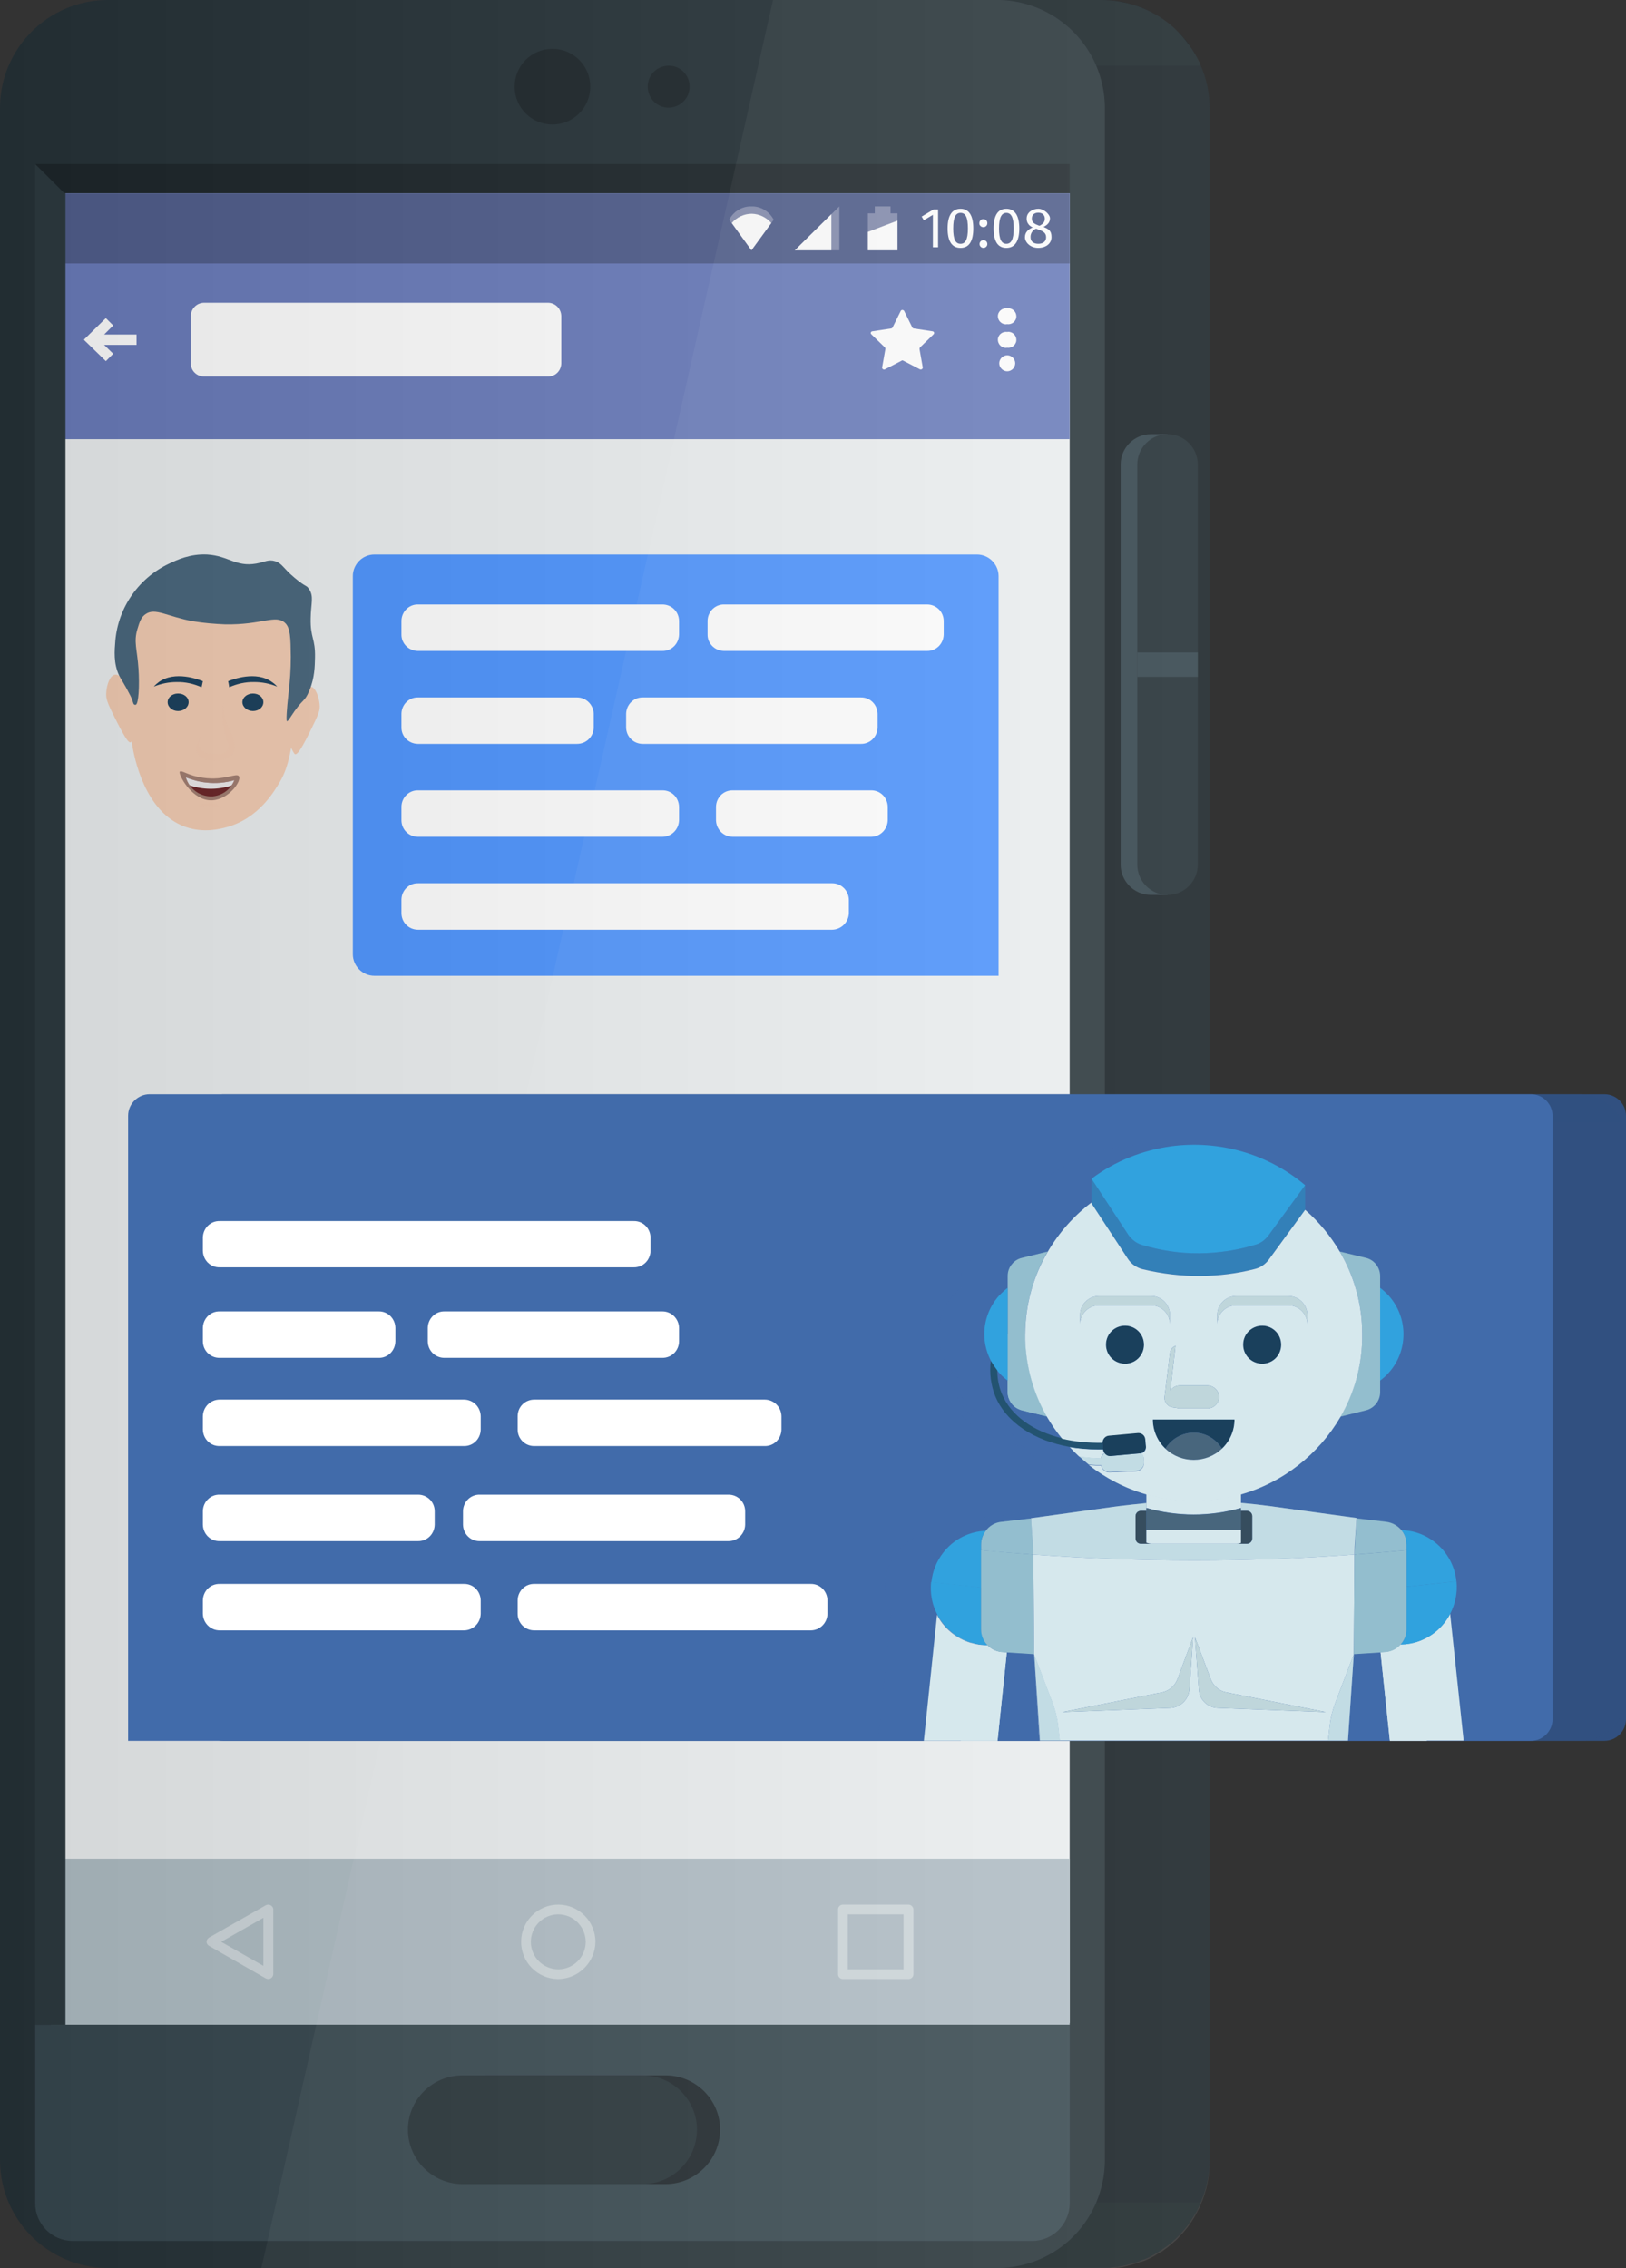 <svg xmlns="http://www.w3.org/2000/svg" width="752.6" height="1049.5" viewBox="0 -7.748603820800781e-7 752.6 1049.5" style=""><rect x="0" y="-7.748603820800781e-7" width="752.6" height="1049.5" fill="#333333" stroke="none"/><g><title>LDigital1_156652056</title><path fill="#1D262A" d="M559.9 50v949.5c0 6.7-1.4 13.4-4.1 19.6-.2.6-.4 1.2-.7 1.7-.3.5-.5 1.1-.8 1.6-.5 1.1-1.1 2.1-1.8 3.1-.6 1.1-1.3 2.1-2 3.1l-1 1.4c-1.1 1.4-2.3 2.8-3.5 4.1l-1.2 1.2c-2.9 2.8-6.1 5.2-9.5 7.2l-1.3.8-2.5 1.3-2.1.9h-.2l-1.5.6-1.2.5-3.8 1.1-1.6.4-1.6.4-2.3.4-2 .2-2 .2h-50.1V0h46.8c20 0 38.1 12 45.9 30.4 2.7 6.2 4.1 12.9 4.1 19.6z"></path><path opacity=".4" fill="#263238" d="M555.8 30.4h-92.7V0h46.8c20 0 38.1 12 45.9 30.4z"></path><path opacity=".3" fill="#263238" d="M555.8 1019.1h-92.7v30.4h46.8c20 0 38.1-12 45.9-30.4z"></path><path fill="#263238" d="M511.4 50v949.5c0 6.7-1.4 13.4-4 19.6-7.6 17.9-24.9 29.7-44.3 30.3H50c-6.9 0-13.7-1.4-20-4.2-16.7-7.3-28.2-23.1-29.8-41.3-.1-1.5-.2-2.9-.2-4.4V50C0 22.4 22.4 0 50 0h413.1c19.4.7 36.7 12.6 44.3 30.4 2.6 6.2 4 12.9 4 19.6z"></path><path fill="#ECEFF1" d="M23.6 89.5h471.5v846.6H23.6z"></path><path fill="#B0BEC5" d="M23.6 860.1h471.5v76.8H23.6z"></path><path fill="#6A7CBB" d="M23.6 89.5h471.5v113.7H23.6z"></path><path fill="#505D8C" d="M23.6 89.5h471.5v32.4H23.6z"></path><path fill="#FFF" d="M253.6 140.1H94.5c-3.4 0-6.1 2.7-6.2 6.1v21.9c0 3.4 2.7 6.1 6.1 6.1h159.2c3.4.1 6.1-2.6 6.2-6v-22c-.1-3.4-2.8-6.1-6.2-6.1z"></path><path fill="#FFF" d="M52.4 150.6l-3.4-3.4-10.1 9.9.1.1-.1.1 10.1 9.8 3.4-3.4-4.2-4.1h15v-4.8h-15z"></path><path fill="#FFF" d="M431.6 153.3L423 152c-.3 0-.5-.2-.7-.4l-3.8-7.7c-.2-.4-.8-.6-1.2-.4-.2.1-.3.2-.4.4l-3.8 7.7c-.2.2-.4.4-.7.4l-8.6 1.3c-.4 0-.8.4-.8.8 0 .2.1.4.3.6l6.2 6c.2.2.4.5.3.8l-1.5 8.5c-.1.5.3.9.8 1 .2 0 .3 0 .5-.1l7.7-4c.2-.2.6-.2.8 0l7.7 4c.4.2 1 0 1.2-.4.1-.2.1-.3.1-.5l-1.5-8.5c0-.3.1-.6.3-.8l6.2-6c.3-.3.4-.8.1-1.1-.2-.2-.4-.3-.6-.3z"></path><path fill="#FFF" d="M466.2 142.7c-2-.3-3.9 1-4.3 3-.3 2 1 3.9 3 4.3.4.1.8.1 1.2 0 2 .3 3.9-1 4.3-3 .3-2-1-3.9-3-4.3-.4-.1-.8-.1-1.2 0z"></path><path fill="#FFF" d="M466.2 164.4c-2 0-3.7 1.7-3.7 3.7s1.7 3.7 3.7 3.7 3.7-1.7 3.7-3.7-1.7-3.7-3.7-3.7z"></path><path fill="#FFF" d="M466.2 153.6c-2-.3-3.9 1-4.3 3-.3 2 1 3.9 3 4.3.4.1.8.1 1.2 0 2 .3 3.9-1 4.3-3 .3-2-1-3.9-3-4.3-.4-.1-.8-.1-1.2 0z"></path><path fill="#FFF" d="M426.6 100.2l1 1.7 4.2-2.5v15h2.4V96.9h-2.1z"></path><path fill="#FFF" d="M444.6 96.6c-4 0-6 3.2-6 9.1s2 9 6 9 5.9-3.2 5.9-9-1.9-9.1-5.9-9.1zm0 16.2c-2.3 0-3.4-2-3.4-7.1s1.1-7.2 3.4-7.2 3.4 2 3.4 7.2-1.2 7.1-3.4 7.1z"></path><path fill="#FFF" d="M455.2 111.1c-1 0-1.8.8-1.8 1.8s.8 1.8 1.8 1.8 1.8-.8 1.8-1.8-.8-1.8-1.8-1.8z"></path><path fill="#FFF" d="M455.2 101.4c-1-.1-1.8.7-1.9 1.7v.1c-.1 1 .7 1.8 1.7 1.9h.2c1 0 1.8-.8 1.8-1.8v-.1c0-1-.8-1.8-1.8-1.8z"></path><path fill="#FFF" d="M465.8 96.6c-4 0-5.9 3.2-5.9 9.1s1.9 9 5.9 9 6-3.2 6-9-2-9.1-6-9.1zm0 16.2c-2.2 0-3.4-2-3.4-7.1s1.2-7.2 3.4-7.2 3.4 2 3.4 7.2-1.2 7.1-3.4 7.1z"></path><path fill="#FFF" d="M483 105c2-1 3-2.2 3-4s-2.8-4.4-5.4-4.4-5.4 1.6-5.4 4.5c-.1 1.8 1.1 3.5 2.8 4.1-2.2 1-3.6 2.3-3.6 4.6s2.5 4.9 6.1 4.9 6.2-2 6.2-5-1.3-3.7-3.7-4.7zm-5.4-3.9c0-1.7 1.2-2.7 3-2.7s3 1.1 3 2.7-.7 2.4-2.3 3.3h-.4c-2.1-.8-3.3-1.4-3.3-3.3zm3 11.7c-2.2 0-3.6-1.1-3.6-3-.1-1.8 1-3.4 2.6-4l.7.3c2.8.9 3.9 1.8 3.9 3.7s-1.4 3-3.6 3z"></path><path opacity=".3" fill="#FFF" d="M412.2 95.5h-7.3v3.2h-3.2v17.1h13.7V98.7h-3.2z"></path><path fill="#FFF" d="M401.7 115.8h13.7v-13.7l-13.7 5.2z"></path><path opacity=".3" fill="#FFF" d="M388.5 115.8V95.5l-20.6 20.3z"></path><path fill="#FFF" d="M384.8 115.8V99.1l-16.9 16.7z"></path><path opacity=".3" fill="#FFF" d="M347.8 95.5c-4.3-.1-8.3 2.3-10.3 6.2l10.3 14.1 10.3-14.1c-2-3.9-6-6.3-10.3-6.2z"></path><path fill="#FFF" d="M348 98.9c-3.6 0-7 1.6-9.3 4.3l9.1 12.6 9.2-12.6c-2.3-2.6-5.5-4.2-9-4.3z"></path><path fill="#CFD8DC" d="M124.2 915.7c-.4 0-.8-.1-1.2-.3l-26.2-15c-.7-.4-1.2-1.1-1.2-1.9 0-.8.5-1.6 1.2-2l26.2-14.9c.7-.4 1.6-.4 2.3 0 .7.4 1.2 1.1 1.2 1.9v29.9c0 .8-.5 1.6-1.2 2-.3.2-.7.3-1.1.3zm-21.8-17.2l19.5 11.1v-22.2l-19.5 11.1z"></path><path fill="#CFD8DC" d="M420.5 915.7h-30.4c-1.2 0-2.2-1-2.2-2.2v-30c0-1.2 1-2.2 2.2-2.2h30.4c1.2 0 2.2 1 2.3 2.2v29.9c0 1.3-1 2.3-2.3 2.3zm-28.1-4.5h25.8v-25.4h-25.8v25.4z"></path><path fill="#CFD8DC" d="M258.2 915.7c-9.5-.1-17.1-7.9-17-17.4.1-9.5 7.9-17.1 17.4-17 9.4.1 17 7.8 17 17.2-.1 9.5-7.9 17.2-17.4 17.2zm0-29.9c-7 .1-12.6 5.9-12.5 12.9.1 7 5.9 12.6 12.9 12.5 6.9-.1 12.5-5.8 12.5-12.7-.1-7.1-5.8-12.8-12.9-12.7z"></path><g><path fill="#F4CDB3" d="M62.5 289c-3.1 9-2.2 16.2-1.6 23.4 1.7 21.6-1.8 20.8.2 31.8 1 6.1 5.8 31.7 24.7 38.4 8.5 3 16.3.9 18.9.2 15-4 22.3-16.7 25-21.3 4-6.9 5-14.6 7.5-29.9 3.2-19.2 1.8-27.6 1-31.6-1.6-7.2-2.8-13.1-7.7-18.4-7.8-8.4-19.1-8.9-33.8-9.6-11.6-.5-21.3-.7-28 5.8-3.5 3.4-4.9 7.5-6.2 11.2z"></path><path fill="#1A405C" d="M105.6 315.2c.2.9.4 1.9.5 2.8 3.6-1.6 7.6-2.5 11.6-2.4 3.6 0 7.2.7 10.6 2.1-.7-.8-1.5-1.5-2.4-2.1-7.4-5.4-18.3-1.2-20.3-.4z"></path><path fill="#F4CDB3" d="M135 329.1c.3-.7 4.8-12 8.8-11.4 2.4.4 3.8 5 4.1 8s-.1 4.1-4.7 13.4-5.9 10-6.6 9.9-2.8-5-3.1-6.6-1-6.7 1.5-13.3z"></path><path fill="#F4CDB3" d="M62 323.6c-.3-.8-4.8-12.1-8.8-11.4-2.4.3-3.8 4.9-4 8s0 4.1 4.7 13.4 5.8 10 6.5 9.9 2.9-5.1 3.2-6.7c.7-4.5.1-9-1.6-13.2z"></path><path fill="#48667D" d="M64.1 309.4c.5 7.7.1 16.5-1.3 16.7s-.9-1.2-2.4-4.1c-3.1-6.1-4.1-7.1-5.3-9.5-2.6-5.7-2.1-11.3-1.7-16.2 1.4-15.4 10.9-28.9 24.9-35.5 3.6-1.7 9.7-4.6 17.6-4.2 9.9.6 13.2 5.8 22.6 4.2 4-.7 5.7-2.1 8.9-1.1s3.5 3.1 9 7.7 5.2 3.1 6.6 5.1c2.4 3.5.9 6.6.8 13.6-.2 9.3 2.2 9.1 2 18.2-.1 3.9-.1 9.2-2.6 15.2s-2.6 2.8-9 12.7c-.3.5-1 1.6-1.4 1.5s-.1-5.5.7-12.5c.7-5.7 1.1-11.5 1.1-17.3-.1-8.9-.2-13.4-2.7-15.7-4.4-4-10.6 1-27.7.7-4.9-.2-9.8-.6-14.7-1.4-12.1-2.2-17.6-6.4-22-3.4-2.2 1.4-2.9 3.7-3.9 7-1.8 6-.1 9.3.5 18.3z"></path><path fill="#1A405C" d="M117.1 320.9c-2.7 0-4.9 1.8-4.9 4s2.2 4.1 4.9 4.1 4.8-1.8 4.8-4.1-2.2-4-4.8-4z"></path><path fill="#1A405C" d="M93.9 315.2l-.6 2.8c-3.6-1.6-7.5-2.5-11.5-2.4-3.6 0-7.2.7-10.6 2.1.7-.8 1.5-1.5 2.3-2.1 7.5-5.4 18.4-1.2 20.4-.4z"></path><path fill="#1A405C" d="M82.4 320.9c-2.7 0-4.8 1.8-4.8 4s2.1 4.1 4.8 4.1 4.9-1.8 4.9-4.1-2.2-4-4.9-4z"></path><path opacity=".5" fill="#F4CDB3" d="M103.4 325.6c-.6 3.7-.6 7.4.1 11.1 1.1 5.4 3.2 8.5 1.6 10.6s-3.4 1.6-5.2 1.6-5.6.1-7.2-2.6.4-5.8.6-6.1-3.5 5-2 8.2c2.3 4.8 13.7 4.8 16.5.3 1-1.6.8-3.7.7-4.9-.3-3.1-1.7-5-2.6-6.7s-2.6-5.9-2.5-11.5z"></path><path fill="#A27E71" d="M110.6 359.2c-1-1.8-6.7 2.1-16.5.7-7-.9-10.1-3.8-10.9-2.8s5.6 13.7 15.1 13.2c7.8-.5 13.6-9 12.3-11.1z"></path><path fill="#6B2527" d="M108.5 361c-4.2 1.2-8.6 1.6-12.9 1.1-3.3-.3-6.5-1.2-9.6-2.4 1.6 5.4 6.6 9 12.2 8.8 4.6-.3 8.6-3.2 10.3-7.5z"></path><path fill="#EDEBEB" d="M108.5 361c-.4.9-.8 1.7-1.4 2.5-6.3 2-13 2-19.3-.1-.8-1.1-1.4-2.4-1.8-3.7 3.1 1.2 6.3 2.1 9.6 2.4 4.3.5 8.7.1 12.9-1.1z"></path><path opacity=".5" fill="#F4CDB3" d="M92.1 372.9c0-.3 2.7-1.6 5.8-1.2s4.7 1.8 4.6 2.1-1.8-.6-4.9-.9-5.4.3-5.5 0z"></path><g><path fill="#4D94FF" d="M173.3 256.6h278.9c5.5 0 10 4.5 10 10v184.9H173.3c-5.5 0-10-4.5-10-10V266.6c0-5.5 4.5-10 10-10z"></path><path fill="#FFF" d="M429 279.7h-93.8c-4.2-.1-7.6 3.3-7.7 7.5v6.3c-.1 4.2 3.3 7.6 7.5 7.7h94c4.3.1 7.7-3.3 7.8-7.6V287.4c0-4.3-3.4-7.7-7.7-7.7h-.1z"></path><path fill="#FFF" d="M306.5 279.7h-113c-4.2-.1-7.6 3.3-7.7 7.5v6.3c-.1 4.2 3.3 7.6 7.5 7.7h113.2c4.3.1 7.7-3.3 7.8-7.6V287.4c0-4.3-3.4-7.7-7.7-7.7h-.1z"></path><path fill="#FFF" d="M398.4 322.7H297.6c-4.3-.1-7.7 3.3-7.8 7.6v6.2c0 4.3 3.4 7.7 7.7 7.7H398.4c4.3.1 7.7-3.3 7.8-7.6v-6.3c-.1-4.3-3.5-7.7-7.8-7.6z"></path><path fill="#FFF" d="M267.1 322.7h-73.6c-4.2-.1-7.6 3.3-7.7 7.5v6.3c-.1 4.2 3.3 7.6 7.5 7.7h73.8c4.3 0 7.7-3.4 7.7-7.7v-6.2c-.1-4.2-3.5-7.6-7.7-7.6z"></path><path fill="#FFF" d="M403.1 365.7h-63.9c-4.3-.1-7.7 3.3-7.8 7.6v6.2c.1 4.3 3.5 7.7 7.8 7.7h63.9c4.3 0 7.7-3.4 7.8-7.7v-6.2c-.1-4.3-3.5-7.7-7.8-7.6z"></path><path fill="#FFF" d="M306.5 365.7h-113c-4.2-.1-7.6 3.3-7.7 7.5v6.3c0 4.3 3.4 7.7 7.7 7.7h113c4.3 0 7.7-3.4 7.8-7.7v-6.2c-.1-4.3-3.5-7.7-7.8-7.6z"></path><path fill="#FFF" d="M385.2 408.7H193.5c-4.2-.1-7.6 3.3-7.7 7.5v6.3c0 4.3 3.4 7.7 7.7 7.7h191.7c4.2-.1 7.6-3.5 7.7-7.7v-6.2c-.1-4.2-3.5-7.6-7.7-7.6z"></path></g></g><path fill="#2D3A3F" d="M16.3 936.9v-861l14 13.4v847.6z"></path><path fill="#1D262A" d="M16.3 75.9h478.8v13.4H29.7z"></path><path fill="#1D262A" d="M255.7 57.6c-9.7 0-17.5-7.8-17.5-17.5s7.8-17.5 17.5-17.5 17.5 7.8 17.5 17.5-7.8 17.5-17.5 17.5z"></path><path fill="#1D262A" d="M309.6 49.8c-5.4.1-9.7-4.2-9.8-9.6-.1-5.4 4.2-9.7 9.6-9.8 5.4-.1 9.7 4.2 9.8 9.6v.1c0 5.3-4.3 9.6-9.6 9.7z"></path><g><path fill="#37474F" d="M540.4 414.1h-7.7c-7.7 0-14-6.3-14-14V214.9c0-7.7 6.3-14 14-14h7.7v213.2z"></path><path fill="#263238" d="M540.4 414.1c-7.7 0-14-6.3-14-14V214.9c0-7.7 6.3-14 14-14s14 6.3 14 14v185.2c0 7.7-6.3 14-14 14z"></path><path fill="#37474F" d="M526.4 301.9h28v11.3h-28z"></path></g><path fill="#37474F" d="M16.3 936.9h478.8v82.6c0 9.6-7.8 17.4-17.4 17.4h-444c-9.6 0-17.4-7.8-17.4-17.4v-82.6z"></path><g><path fill="#1D262A" d="M308.2 1010.6h-83.5c-13.8-.1-25-11.3-25.1-25.1 0-13.9 11.2-25.1 25.1-25.2h83.5c13.9.1 25.1 11.3 25.1 25.2-.1 13.8-11.3 25-25.1 25.1z"></path><path fill="#263238" d="M297.4 1010.6h-83.5c-13.8-.1-25-11.3-25.1-25.1 0-13.9 11.2-25.1 25.1-25.2h83.5c13.9 0 25.2 11.3 25.2 25.2-.1 13.9-11.3 25.1-25.2 25.1z"></path></g><path opacity=".05" fill="#FFF" d="M511.4 50v949.5c0 6.7-1.4 13.4-4 19.6-7.6 17.9-24.9 29.7-44.3 30.3H121L357.8 0h105.3c19.4.7 36.7 12.6 44.3 30.4 2.6 6.2 4 12.9 4 19.6z"></path><linearGradient id="a" gradientUnits="userSpaceOnUse" y1="525.25" x2="559.9" y2="525.25" gradientTransform="matrix(1 0 0 -1 0 1050)"><stop offset="0"></stop><stop offset="1" stop-color="#FFF"></stop></linearGradient><path opacity=".1" fill="url(#a)" d="M559.9 50c0-6.7-1.4-13.4-4.1-19.6-.4-1.1-.9-2.2-1.5-3.3-1.1-2.1-2.4-4.2-3.8-6.1-2.1-2.9-4.5-5.7-7.1-8.1-6.3-5.7-14-9.7-22.3-11.6l-3.6-.7c-2.5-.4-5.1-.6-7.6-.6H50C22.4 0 0 22.4 0 50v949.5c0 1.5.1 2.9.2 4.4 1.6 18.2 13 34.1 29.8 41.4 6.3 2.8 13.1 4.2 20 4.2h465.2l2-.2h.4l1.9-.3 1.3-.3.8-.2 1.1-.3.7-.2 2.4-.7.7-.2 1.2-.5h.6l.9-.4h.2l2.1-.9 2.5-1.3 1.3-.8 2.3-1.4h.2l2.7-2 .7-.6 1.8-1.5.9-.8.9-.8 1-1.1.4-.5c.7-.6 1.3-1.3 1.9-2l.8-1 .6-.7.8-1.1c1.6-2.2 3-4.5 4.2-7l.6-1.1c.3-.5.5-1.1.7-1.7 2.7-6.2 4.1-12.9 4.1-19.6V50z"></path><g><path fill="#315080" d="M742.6 805.5H103.3c-5.5 0-10-4.5-10-10V516.3c0-5.5 4.5-10 10-10h639.3c5.5 0 10 4.5 10 10v279.2c0 5.5-4.5 10-10 10z"></path><path opacity=".25" fill="#315080" d="M751.5 791c-2.9 8.7-11.1 14.5-20.2 14.5h-46.7V791h66.9z"></path><path opacity=".75" fill="#315080" d="M751 519.4h-66.4v-13.1h46.7c8.6 0 16.4 5.2 19.7 13.1z"></path><path fill="#416BAA" d="M708.6 805.5H59.3V516.3c0-5.5 4.5-10 10-10h639.3c5.5 0 10 4.5 10 10v279.2c0 5.5-4.5 10-10 10z"></path><path opacity=".2" fill="#416BAA" d="M471.7 652.1c-.9-.4-1.7-.9-2.4-1.5-.5-.5-1-1-1.4-1.6-.9-1.4-1.5-3-1.5-4.8v-5.4c-1.2-.9-2.3-1.9-3.4-3-.5-.5-1-1.1-1.4-1.6 0 3.7.7 7.4 2.1 10.8 4.2 10.1 14.6 17.3 27.9 20.6-2.6-3.2-4.9-6.6-7-10.1l-11.5-2.8c-.5-.2-1-.4-1.4-.6z"></path><path opacity=".2" fill="#416BAA" d="M478.6 765.4l-12.6-.8-4.2 40.8h19.4l-2.6-39.9z"></path><path opacity=".2" fill="#416BAA" d="M626.6 765.4v.2l-2.7 39.8h19.4l-4.3-40.8z"></path><path fill="#D6E8ED" d="M677.4 805.4h-34.1l-4.3-40.9 2.6-.2c2.6-.3 4.9-1.5 6.6-3.4.8 0 1.5-.1 2.3-.1 1.7-.2 3.4-.5 5-1 6.9-2.1 12.5-6.9 15.7-13.1l6.2 58.1v.6z"></path><path fill="#D6E8ED" d="M639 764.6l4.3 40.8-4.3-40.8z"></path><path fill="#D6E8ED" d="M650.5 760.9c-.8.1-1.5.1-2.3.1-1.7 1.8-4 3.1-6.6 3.4l-2.6.2 4.3 40.9h17.1l-4.8-45.6c-1.7.5-3.4.8-5.1 1z"></path><path opacity=".5" fill="#31A2DE" d="M671.2 746.7c2.4-4.4 3.4-9.6 2.9-15 .6 5.4-.5 10.6-2.9 15z"></path><path fill="#D6E8ED" d="M655.5 759.8c6.9-2 12.5-6.8 15.7-13v-.1c-3.2 6.2-8.8 11-15.7 13.1z"></path><path opacity=".5" fill="#31A2DE" d="M655.5 759.8c6.9-2 12.5-6.8 15.7-13v-.1c-3.2 6.2-8.8 11-15.7 13.1z"></path><path fill="#D6E8ED" d="M650.5 760.8c-.7.1-1.5.1-2.2.1l-.1.1c.8 0 1.5 0 2.3-.2 1.7-.1 3.4-.4 5-.9v-.1c-1.6.5-3.3.8-5 1z"></path><path opacity=".3" fill="#D6E8ED" d="M650.5 760.8c-.7.1-1.5.1-2.2.1l-.1.1c.8 0 1.5 0 2.3-.2 1.7-.1 3.4-.4 5-.9v-.1c-1.6.5-3.3.8-5 1z"></path><path opacity=".5" fill="#31A2DE" d="M650.5 760.8c-.7.1-1.5.1-2.2.1l-.1.1c.8 0 1.5 0 2.3-.2 1.7-.1 3.4-.4 5-.9v-.1c-1.6.5-3.3.8-5 1z"></path><path fill="#31A2DE" d="M651 734.2V754c0 2.7-1 5.1-2.7 6.9.7 0 1.5-.1 2.2-.1 1.7-.2 3.4-.5 5-1 6.9-2.1 12.5-6.9 15.7-13.1 2.3-4.5 3.4-9.6 2.9-15l-23.1 2.5z"></path><path fill="#D6E8ED" d="M466 764.6l-4.3 40.9h-34.1v-.2l6.1-58.1c3.2 6.2 8.8 10.9 15.7 13 1.6.5 3.3.9 5 1 .9.1 1.8.1 2.6.1 1.6 1.6 3.8 2.8 6.3 3.1l2.7.2z"></path><path fill="#D6E8ED" d="M463.4 764.4c-2.5-.3-4.6-1.4-6.3-3.1-.9 0-1.8-.1-2.6-.1-1.7-.2-3.4-.5-5-1l-4.8 45.3h17l4.3-40.9-2.6-.2z"></path><path opacity=".2" fill="#416BAA" d="M431 732c-.7 5.4.4 10.6 2.8 15.1v-.2c-2.4-4.6-3.3-9.8-2.8-14.9z"></path><path opacity=".5" fill="#31A2DE" d="M431 732c-.7 5.4.4 10.6 2.8 15.1v-.2c-2.4-4.6-3.3-9.8-2.8-14.9z"></path><path fill="#D6E8ED" d="M441 755.6c-3.1-2.4-5.5-5.4-7.1-8.6v.2c3.2 6.1 8.8 10.9 15.7 13v-.1c-3.1-1-6-2.5-8.6-4.5z"></path><path opacity=".5" fill="#31A2DE" d="M441 755.6c-3.1-2.4-5.5-5.4-7.1-8.6v.2c3.2 6.1 8.8 10.9 15.7 13v-.1c-3.1-1-6-2.5-8.6-4.5z"></path><path fill="#D6E8ED" d="M449.5 760v.1c1.6.5 3.3.8 5 1 .9.1 1.8.1 2.6.1l-.1-.1c-2.5.1-5-.3-7.5-1.1z"></path><path opacity=".3" fill="#D6E8ED" d="M449.5 760v.1c1.6.5 3.3.8 5 1 .9.1 1.8.1 2.6.1l-.1-.1c-2.5.1-5-.3-7.5-1.1z"></path><path opacity=".5" fill="#31A2DE" d="M449.5 760v.1c1.6.5 3.3.8 5 1 .9.1 1.8.1 2.6.1l-.1-.1c-2.5.1-5-.3-7.5-1.1z"></path><path fill="#31A2DE" d="M433.8 746.9c1.7 3.3 4.1 6.2 7.1 8.6 2.6 2.1 5.5 3.6 8.6 4.5 2.5.8 5 1.1 7.5 1.2-1.8-1.9-2.9-4.4-2.9-7.2v-19.5L431 732c-.5 5.1.4 10.3 2.8 14.9z"></path><path fill="#D6E8ED" d="M618.1 787.8l8.5-22.3v.1-.2l.3-43v-3.1c-23.2 1.7-48 2.7-74.1 2.7-26.2 0-51.2-1-74.5-2.7v3l.3 43.1v.1l2.6 39.9h.1l-2.7-39.9 8.5 22.3c1.3 3.4 2.2 7 2.6 10.6l.8 7h124.2l.8-7c.4-3.6 1.3-7.2 2.6-10.6zm-67.6-6c-.4 4.7-4.2 8.3-8.9 8.5l-49.9 1.9 46.4-9.2c3.1-.7 5.6-2.9 6.8-5.8l7.3-19.6c-.5 8.1-1.1 16.1-1.7 24.2zm13.2 8.5c-4.7-.1-8.5-3.8-8.8-8.5l-1.8-24.2 7.4 19.6c1.2 2.9 3.7 5.1 6.8 5.8l46.4 9.2-50-1.9z"></path><path opacity=".3" fill="#93BECE" d="M627.9 702.6l13.7 1.6c2.8.3 5.3 1.7 6.9 3.8-1.7-2-4.1-3.4-6.9-3.8l-13.7-1.6z"></path><path opacity=".3" fill="#93BECE" d="M587.9 696.9l40 5.5-40-5.5a309.43 309.43 0 0 1 0 0z"></path><path opacity=".2" fill="#416BAA" d="M463.4 704.2l13.8-1.6v-.1l40.5-5.6c4.3-.6 8.6-1.1 12.9-1.4v-.1c-4.3.4-8.7.9-13 1.5l-40.4 5.6v.2l-13.8 1.5c-2.9.3-5.5 1.9-7.1 4.1 1.6-2.2 4.2-3.8 7.1-4.1z"></path><path opacity=".3" fill="#93BECE" d="M463.4 704.2l13.8-1.6v-.1l40.5-5.6c4.3-.6 8.6-1.1 12.9-1.4v-.1c-4.3.4-8.7.9-13 1.5l-40.4 5.6v.2l-13.8 1.5c-2.9.3-5.5 1.9-7.1 4.1 1.6-2.2 4.2-3.8 7.1-4.1z"></path><path opacity=".2" fill="#416BAA" d="M477.3 702.7h-.1l.1.8z"></path><path opacity=".3" fill="#93BECE" d="M477.3 702.7h-.1l.1.8z"></path><path fill="#31A2DE" d="M650.8 712.6c.1.6.2 1.3.2 2 0-.7-.1-1.3-.2-2z"></path><path opacity=".3" fill="#93BECE" d="M650.8 712.6c.1.6.2 1.3.2 2 0-.7-.1-1.3-.2-2z"></path><path fill="#31A2DE" d="M650.2 710.8c-.4-1-1-2-1.7-2.8.8.8 1.3 1.8 1.7 2.8z"></path><path opacity=".3" fill="#93BECE" d="M650.2 710.8c-.4-1-1-2-1.7-2.8.8.8 1.3 1.8 1.7 2.8z"></path><path fill="#31A2DE" d="M454.1 717.3v-2.7c0-2.4.8-4.6 2.2-6.3-1.3 1.8-2.2 4-2.2 6.3v2.7z"></path><path opacity=".3" fill="#93BECE" d="M454.1 717.3v-2.7c0-2.4.8-4.6 2.2-6.3-1.3 1.8-2.2 4-2.2 6.3v2.7z"></path><path fill="#93BECE" d="M477.9 712.3l-.6-8.8-.1-.8v-.1l-13.8 1.6c-2.9.3-5.5 1.9-7.1 4.1-1.3 1.8-2.2 4-2.2 6.3v2.7c7.8.8 15.9 1.4 24.2 2-.1-2.3-.2-4.7-.4-7z"></path><path fill="#31A2DE" d="M454.1 717.3v-2.7c0-2.4.8-4.6 2.2-6.3-7.5.3-14.8 3.8-19.7 10.1-3.2 4.1-5 8.8-5.5 13.7l23.1 2.5v-17.3z"></path><path opacity=".5" fill="#31A2DE" d="M454.1 734.5L431 732c-.5 5.1.4 10.3 2.8 14.9 1.7 3.3 4.1 6.2 7.1 8.6 2.6 2.1 5.5 3.6 8.6 4.5 2.5.8 5 1.1 7.5 1.2-1.8-1.9-2.9-4.4-2.9-7.2v-19.5z"></path><path fill="#93BECE" d="M478.3 722.3v-3c-8.3-.6-16.3-1.3-24.2-2V754c0 2.8 1.1 5.3 2.9 7.2l.1.1c1.6 1.6 3.8 2.8 6.3 3.1l2.6.2 12.6.8-.3-43.1z"></path><path opacity=".3" fill="#93BECE" d="M477.9 712.3l-.6-8.8-.1-.8v-.1l-13.8 1.6c-2.9.3-5.5 1.9-7.1 4.1-1.3 1.8-2.2 4-2.2 6.3v2.7c7.8.8 15.9 1.4 24.2 2-.1-2.3-.2-4.7-.4-7z"></path><path fill="#93BECE" d="M651 717.3v-2.7c0-.7-.1-1.3-.2-2-.1-.6-.3-1.2-.5-1.8-.4-1-1-2-1.7-2.8-1.7-2-4.1-3.4-6.9-3.8l-13.7-1.6-.7 9.6c-.1 2.4-.2 4.7-.3 7.1 8.2-.6 16.2-1.3 24-2z"></path><path fill="#31A2DE" d="M650.8 712.6c.1.6.2 1.3.2 2V734.2l23.1-2.5v-.1c-1.4-13.3-12.5-23.3-25.5-23.6.4.4.7.9 1 1.4.3.5.5 1 .7 1.5.2.5.4 1.1.5 1.7z"></path><path opacity=".5" fill="#31A2DE" d="M674.1 731.7l-23.1 2.5V754c0 2.7-1 5.1-2.7 6.9.7 0 1.5-.1 2.2-.1 1.7-.2 3.4-.5 5-1 6.9-2.1 12.5-6.9 15.7-13.1 2.4-4.4 3.5-9.6 2.9-15z"></path><path fill="#93BECE" d="M651 734.2v-16.9c-7.8.7-15.8 1.4-24.1 2v3.1l-.3 43 12.4-.8 2.6-.2c2.6-.3 4.9-1.5 6.6-3.4l.1-.1c1.7-1.9 2.7-4.3 2.7-6.9v-19.8z"></path><path opacity=".3" fill="#93BECE" d="M651 714.6c0-.7-.1-1.3-.2-2-.1-.6-.3-1.2-.5-1.8-.2-.5-.5-1-.7-1.5-.3-.5-.6-.9-1-1.4-1.7-2-4.1-3.4-6.9-3.8l-13.7-1.6-.7 9.6c-.1 2.4-.2 4.7-.3 7.1 8.2-.6 16.2-1.3 24.1-2v-2.6z"></path><path fill="#D6E8ED" d="M574.4 695.4v3.7h2.8c1.3 0 2.4 1.1 2.4 2.4v10.4c0 1.3-1.1 2.4-2.4 2.4H528c-1.3 0-2.4-1.1-2.4-2.4v-10.4c0-1.3 1.1-2.4 2.4-2.4h2.6V695.5c-4.3.4-8.6.9-12.9 1.4l-40.5 5.6v.2h.1v.8l.6 8.8c.2 2.3.3 4.7.4 7 23.4 1.7 48.4 2.7 74.5 2.7 26.2 0 50.9-1 74.1-2.7 0-2.4.1-4.7.3-7.1l.7-9.6v-.2l-40-5.5c-4.5-.6-9-1.1-13.5-1.5z"></path><path opacity=".3" fill="#93BECE" d="M574.4 695.4v3.7h2.8c1.3 0 2.4 1.1 2.4 2.4v10.4c0 1.3-1.1 2.4-2.4 2.4H528c-1.3 0-2.4-1.1-2.4-2.4v-10.4c0-1.3 1.1-2.4 2.4-2.4h2.6V695.5c-4.3.4-8.6.9-12.9 1.4l-40.5 5.6v.2h.1v.8l.6 8.8c.2 2.3.3 4.7.4 7 23.4 1.7 48.4 2.7 74.5 2.7 26.2 0 50.9-1 74.1-2.7 0-2.4.1-4.7.3-7.1l.7-9.6v-.2l-40-5.5c-4.5-.6-9-1.1-13.5-1.5z"></path><path fill="#31A2DE" d="M466.4 638.8c-1.2-.9-2.3-1.9-3.4-3a20.023 20.023 0 0 0 0 0c1.1 1.1 2.2 2.1 3.4 3z"></path><path fill="#31A2DE" d="M455.6 617.3c0 4.4 1.1 8.8 3.2 12.7 0 .1.1.1.1.2-2.1-3.9-3.3-8.3-3.3-12.9z"></path><path fill="#93BECE" d="M469.3 650.6c-.5-.5-1-1-1.4-1.6.4.6.8 1.1 1.4 1.6z"></path><path fill="#93BECE" d="M484.6 655.4l-11.5-2.8z"></path><path fill="#93BECE" d="M469.3 650.6c.7.6 1.5 1.2 2.4 1.5-.9-.3-1.7-.9-2.4-1.5z"></path><path fill="#93BECE" d="M474.5 619.6c.4 13 4 25.2 10.1 35.8l-11.5-2.8c-.5-.1-1-.3-1.4-.5-.9-.4-1.7-.9-2.4-1.5-.5-.5-1-1-1.4-1.6-.9-1.4-1.5-3-1.5-4.8v-53.8c0-2 .7-4 2-5.5 1.2-1.5 2.9-2.5 4.7-2.9l11.8-2.9c-6.5 11.2-10.3 24.3-10.4 38.2V619.6z"></path><path fill="#93BECE" d="M466.4 638.8v5.4c0 1.8.6 3.4 1.5 4.8.4.6.9 1.1 1.4 1.6.7.6 1.5 1.2 2.4 1.5.4.2.9.3 1.4.5l11.5 2.8c-6.1-10.6-9.8-22.8-10.1-35.8v-2.1-.2h-8.1v21.5z"></path><path fill="#31A2DE" d="M638.8 638.8c1.2-.9 2.3-1.9 3.4-3 4.9-5.2 7.4-11.8 7.4-18.5 0 6.9-2.7 13.5-7.4 18.5-1.1 1.1-2.2 2.1-3.4 3z"></path><path fill="#31A2DE" d="M649.6 617.3c0 6.9-2.6 13.5-7.4 18.5-1 1.1-2.2 2.1-3.4 3v-42.9c1.2.9 2.3 1.9 3.4 3 4.9 5.1 7.4 11.8 7.4 18.4z"></path><path fill="#93BECE" d="M638.8 590.4v53.8c0 4-2.8 7.5-6.7 8.4l-11.7 2.9c6.2-10.7 9.8-22.9 10.1-36v-2-.2c0-13.9-3.8-27-10.4-38.2l12 2.9c1.8.4 3.5 1.4 4.7 2.9 1.3 1.6 2 3.5 2 5.5z"></path><path fill="#D6E8ED" d="M552.5 694.4c-7.6 0-15-1.1-21.9-3.1V697.7c14.3 4.1 29.5 4.1 43.8 0v-6.5c-6.9 2.1-14.3 3.2-21.9 3.2z"></path><path fill="#D6E8ED" d="M511.2 672.3c-.3-.4-.5-.9-.6-1.5v-.1h-2.3c-4.6 0-9-.4-13.2-1.1 1.4 1.5 2.9 3 4.4 4.4 3.3.5 6.7.8 10.1.9.2-1.2.7-2 1.6-2.6z"></path><path fill="#BFD6DB" d="M541.5 612.6v-4.3c-.1-4.8-3.9-8.6-8.7-8.6h-24.1c-4.8 0-8.7 3.8-8.8 8.6v4.3c.1-4.8 4-8.6 8.8-8.6h24.1c4.8 0 8.6 3.8 8.7 8.6z"></path><path fill="#BFD6DB" d="M572.2 604h24.1c4.8 0 8.7 3.8 8.8 8.6v-4.3c-.1-4.8-4-8.6-8.8-8.6h-24.1c-4.8 0-8.7 3.8-8.8 8.6v4.3c.1-4.8 4-8.6 8.8-8.6z"></path><path fill="#1A405C" d="M520.9 613.4c-4.9-.1-8.9 3.7-9 8.6-.1 4.9 3.7 8.9 8.6 9h.2c4.8.1 8.7-3.8 8.8-8.6.1-4.9-3.7-8.9-8.6-9z"></path><path fill="#1A405C" d="M593 622.4c.1-4.9-3.7-8.9-8.6-9-4.9-.1-8.9 3.7-9 8.6-.1 4.9 3.7 8.9 8.6 9h.3c4.8 0 8.6-3.8 8.7-8.6z"></path><path fill="#1A405C" d="M565.6 670.3c3.7-3.5 5.8-8.4 5.8-13.5h-37.8c0 5.1 2.1 10 5.8 13.5 4.4-7.2 13.8-9.6 21-5.2 2.1 1.3 3.9 3.1 5.2 5.2-3.7 3.5-8.4 5.2-13.1 5.2 4.7 0 9.4-1.7 13.1-5.2z"></path><path fill="#48667D" d="M560.4 665.1c-7.2-4.4-16.6-2-21 5.2 3.7 3.5 8.4 5.2 13.1 5.2s9.4-1.7 13.1-5.2c-1.3-2.1-3.1-3.9-5.2-5.2z"></path><path fill="#3380B8" d="M581.2 575.9c-8.4 2.6-17.2 3.9-26 4-9.1.1-18.1-1.3-26.8-3.9-2.5-.8-4.7-2.5-6.2-4.7l-17-25.9v11.3l16.8 25.6c1.6 2.5 4.1 4.2 7 4.9 8.8 2.1 17.8 3.2 26.9 3.1 8.4-.1 16.7-1.1 24.8-3.2 2.6-.6 5-2.2 6.6-4.4l16.8-23v-11.3l-17 23.3c-1.5 2-3.5 3.5-5.9 4.2z"></path><path fill="#31A2DE" d="M542 530.4c-13 1.8-25.7 6.7-36.8 15l17 25.9c1.5 2.2 3.7 3.9 6.2 4.7 8.7 2.6 17.7 4 26.8 3.9 8.8-.1 17.6-1.4 26-4 2.4-.7 4.4-2.2 5.9-4.2l17-23.3c-17.7-14.9-40.3-20.9-62.1-18z"></path><path opacity=".2" fill="#416BAA" d="M499.3 673.9l4.5 3.8h.2c-1.5-1.2-3-2.5-4.4-3.8h-.3z"></path><path opacity=".3" fill="#93BECE" d="M499.3 673.9l4.5 3.8h.2c-1.5-1.2-3-2.5-4.4-3.8h-.3z"></path><path fill="#D6E8ED" d="M509.7 677.9c.3 1.9 2 3.3 4 3.2l12-.5c2.2-.1 3.9-1.8 3.8-4l-.1-1.8c0-1-.4-1.8-1-2.5-.2.1-.4.1-.6.2h-.3l-13.2 1.2c-1.2.1-2.4-.5-3-1.4-.8.6-1.4 1.5-1.6 2.5-3.4-.1-6.7-.4-10.1-.9 1.4 1.3 2.9 2.6 4.4 3.8l3.3.2h2.4z"></path><path fill="none" d="M451.8 652.6c-3.9-.9-6.7-4.4-6.7-8.4v-5.4c-1.2-.9-2.3-1.9-3.4-3l-1.5-1.8c0 .1 0 .1.1.2 0 3.7.7 7.4 2.1 10.8 4.2 10.1 14.6 17.3 27.9 20.6-2.6-3.2-4.9-6.6-7-10.1l-11.5-2.9z"></path><path fill="none" d="M503.8 677.7h.2c-1.5-1.2-3-2.5-4.4-3.8h-.2l4.4 3.8z"></path><path opacity=".2" fill="#416BAA" d="M503.8 677.7l-4.5-3.8h.2c-1.5-1.4-3-2.9-4.4-4.4-16.3-2.9-29.3-11.2-34.4-23.4-2.1-5.2-2.8-10.9-2.1-16.5.1.1.2.2.2.4-2.2-4-3.2-8.4-3.2-12.7 0-6.6 2.5-13.3 7.4-18.4 1.1-1.1 2.2-2.1 3.4-3v-5.5c0-2 .7-4 2-5.5 1.2-1.5 2.9-2.5 4.7-2.9l11.8-2.9c5.2-8.9 12.1-16.7 20.3-22.9v-10.9c11.1-8.2 23.8-13.2 36.8-15-20.1-2.7-41 2.3-58.1 15v10.8c-8.2 6.2-15.1 14-20.3 22.9l-11.8 2.9c-1.8.4-3.5 1.4-4.7 2.9-1.3 1.5-2 3.5-2 5.5v5.5c-1.2.9-2.4 1.9-3.4 3-4.8 4.9-7.4 11.5-7.4 18.4 0 4.3 1 8.6 3 12.4-.7 5.6 0 11.3 2.1 16.5 5.1 12.1 18.1 20.4 34.4 23.3 1.4 1.5 2.8 2.9 4.3 4.3h-.1l.3.2 4.2 3.6c8 6.2 17.1 10.8 26.8 13.7v4.1c-4.3.4-8.6.8-12.9 1.4l-40.5 5.6v.2l-13.8 1.6c-2.9.3-5.5 1.8-7.2 4.1-13.1.5-23.9 10.6-25.3 23.7-.6 5 .3 10 2.6 14.5l.3.6-6.1 58.1v.2h21.3v-.2l6.1-58.1c-2.4-4.5-3.5-9.7-2.9-15.1h.1c.5-4.8 2.3-9.6 5.5-13.7 5-6.3 12.3-9.8 19.7-10.1 1.7-2.2 4.2-3.7 7.1-4.1l13.8-1.6v-.2l40.4-5.6c4.3-.6 8.7-1.1 13-1.5v-4c-9.8-2.8-18.8-7.5-26.6-13.6l-.1.2zM442.4 645c-1.4-3.4-2.1-7.1-2.1-10.8-.1-.1-.1-.1-.1-.2l1.5 1.8c1.1 1.1 2.2 2.1 3.4 3v5.4c0 4 2.8 7.5 6.7 8.4l11.5 2.9c2.1 3.5 4.4 6.9 7 10.1-13.3-3.3-23.7-10.5-27.9-20.6z"></path><path opacity=".3" fill="#93BECE" d="M507.3 677.9h2.4c.3 1.9 2 3.3 4 3.2l12-.5c2.2-.1 3.9-1.8 3.8-4l-.1-1.8c0-1-.4-1.8-1-2.5-.2.1-.4.1-.6.2h-.3l-13.2 1.2c-1.2.1-2.4-.5-3-1.4-.8.6-1.4 1.5-1.6 2.5-3.4-.1-6.7-.4-10.1-.9 1.4 1.3 2.9 2.6 4.4 3.8l3.3.2z"></path><path fill="#31A2DE" d="M461.6 634.2c.4.5.9 1.1 1.4 1.6 1 1.1 2.2 2.1 3.4 3v-42.9c-1.2.9-2.3 1.9-3.4 3-4.9 5.1-7.4 11.8-7.4 18.4 0 4.6 1.2 9 3.4 13 .3.5.6 1 1 1.5.4.8 1 1.6 1.6 2.4z"></path><path fill="#235370" d="M510.3 667.4c-6.6.2-12.9-.5-18.7-1.9-13.3-3.2-23.7-10.4-27.9-20.6-1.4-3.4-2.1-7.1-2.1-10.8-.6-.8-1.2-1.6-1.7-2.4-.3-.5-.7-1-1-1.5 0-.1-.1-.1-.1-.2-.1-.1-.2-.2-.2-.4-.7 5.6 0 11.3 2.1 16.5 5.1 12.2 18.1 20.5 34.4 23.4 4.2.8 8.6 1.1 13.2 1.1h2.3l-.3-3.1v-.1z"></path><path fill="#1A405C" d="M530.4 669l-.3-3.2v-.1c-.2-1.8-1.8-3-3.6-2.8l-13.2 1.2c-1.7.2-3 1.6-3 3.3v.2l.3 3.1v.1c.1.5.3 1 .6 1.5.7 1 1.8 1.6 3 1.4l13.2-1.2h.3c.2 0 .4-.1.6-.2 1.4-.5 2.3-1.8 2.1-3.3z"></path><path fill="#BFD6DB" d="M547 651.7c-.1 0 0 0 0 0z"></path><path fill="#D6E8ED" d="M547 651.7h1.3-1.3z"></path><path fill="#D6E8ED" d="M630.5 617.3c0-13.9-3.8-27-10.4-38.2-4.3-7.3-9.7-13.8-16-19.3l-16.8 23c-1.6 2.2-4 3.8-6.6 4.4-8.1 2.1-16.4 3.1-24.8 3.2-9.1.1-18.1-1-26.9-3.1-2.9-.7-5.4-2.4-7-4.9l-16.8-25.6v-.4c-8.2 6.2-15.1 14-20.3 22.9-6.6 11.2-10.3 24.3-10.4 38.2V619.8c.4 13 4 25.2 10.1 35.8 2.1 3.6 4.4 6.9 7 10.1 5.8 1.4 12.1 2 18.7 1.9 0-1.7 1.3-3.2 3-3.3l13.2-1.2c1.8-.2 3.4 1 3.6 2.8v.1l.3 3.2c.2 1.5-.7 2.8-2 3.3.6.7 1 1.5 1 2.5l.1 1.8c.1 2.2-1.6 3.9-3.8 4l-12 .5c-2 .1-3.7-1.3-4-3.2h-2.4l-3.3-.2c7.8 6.1 16.8 10.8 26.6 13.6 6.9 2 14.3 3.1 21.9 3.1 7.6 0 15-1.1 21.9-3.1 19.6-5.6 36-18.7 46-35.8 6.2-10.7 9.8-22.9 10.1-36v-2-.4zm-86.4 5.4l-2.4 20.7c1-1.4 2.6-2.3 4.4-2.3h12.8c2.9 0 5.3 2.4 5.4 5.3-.1 2.9-2.5 5.3-5.4 5.3H547h-.9c-.6 0-1.2-.1-1.7-.3l-1.6-.2c-2.3-.3-4-2.4-3.8-4.7l2.5-20.4c.2-1.6 1.2-2.8 2.6-3.4zm-14.6-.3c-.1 4.8-4 8.7-8.8 8.6h-.2c-4.9-.1-8.7-4.1-8.6-9 .1-4.9 4.1-8.7 9-8.6 4.9.1 8.7 4.1 8.6 9zM508.7 604c-4.8 0-8.7 3.8-8.8 8.6v-4.3c.1-4.8 4-8.6 8.8-8.6h24.1c4.8 0 8.6 3.8 8.7 8.6v4.3c-.1-4.8-3.9-8.6-8.7-8.6h-24.1zm56.9 66.3c-3.7 3.5-8.4 5.2-13.1 5.2s-9.4-1.7-13.1-5.2c-3.7-3.5-5.8-8.4-5.8-13.5h37.8c0 5.1-2.1 10-5.8 13.5zm18.7-39.3h-.3c-4.9-.1-8.7-4.1-8.6-9 .1-4.9 4.1-8.7 9-8.6 4.9.1 8.7 4.1 8.6 9-.1 4.8-3.9 8.6-8.7 8.6zm20.8-18.4c-.1-4.8-4-8.6-8.8-8.6h-24.1c-4.8 0-8.7 3.8-8.8 8.6v-4.3c.1-4.8 4-8.6 8.8-8.6h24.1c4.8 0 8.7 3.8 8.8 8.6v4.3z"></path><path fill="#BFD6DB" d="M558.9 641.1h-12.8c-1.8 0-3.5.9-4.4 2.3l2.4-20.7c-1.3.6-2.4 1.8-2.6 3.4l-2.5 20.4c-.2 2.3 1.5 4.4 3.8 4.7l1.6.2c.5.2 1.1.3 1.7.3h12.8c2.9 0 5.3-2.4 5.4-5.3-.1-2.9-2.5-5.3-5.4-5.3z"></path><g><path fill="#364D5E" d="M577.2 699.1h-2.8v14.8c-.6.2-1.3.3-2 .4h4.8c1.3 0 2.4-1.1 2.4-2.4v-10.4c0-1.3-1.1-2.4-2.4-2.4z"></path><path fill="#364D5E" d="M530.6 707.9v-8.8H528c-1.3 0-2.4 1.1-2.4 2.4v10.4c0 1.3 1.1 2.4 2.4 2.4h4.7c-.7-.1-1.4-.2-2.1-.5v-5.9z"></path><path fill="#48667D" d="M574.4 707.9V697.8c-14.3 4.1-29.5 4.1-43.8 0V707.9h43.8z"></path><path fill="#D6E8ED" d="M574.4 707.9h-43.8v5.9c.7.3 1.4.4 2.1.5H572.4c.7 0 1.4-.1 2-.4v-6z"></path></g><path fill="#BFD6DB" d="M538.1 783l-46.4 9.2 49.9-1.9c4.7-.2 8.5-3.8 8.9-8.5.6-8.1 1.2-16.1 1.7-24.2l-7.3 19.6c-1.2 2.9-3.7 5.1-6.8 5.8z"></path><path fill="#BFD6DB" d="M567.3 783c-3.1-.7-5.6-2.9-6.8-5.8l-7.4-19.6 1.8 24.2c.3 4.7 4.1 8.4 8.8 8.5l50 1.9-46.4-9.2z"></path><path opacity=".2" fill="#416BAA" d="M623.9 805.4l2.7-39.8z"></path><path opacity=".3" fill="#93BECE" d="M623.9 805.4l2.7-39.8z"></path><path fill="#D6E8ED" d="M626.6 765.5l-8.5 22.3c-1.3 3.4-2.2 7-2.6 10.6l-.8 7h9.2l2.7-39.9z"></path><path opacity=".3" fill="#93BECE" d="M626.6 765.5l-8.5 22.3c-1.3 3.4-2.2 7-2.6 10.6l-.8 7h9.2l2.7-39.9z"></path><path fill="#D6E8ED" d="M487.2 787.8l-8.5-22.3 2.7 39.9h9.2l-.8-7c-.4-3.6-1.3-7.2-2.6-10.6z"></path><path opacity=".3" fill="#93BECE" d="M487.2 787.8l-8.5-22.3 2.7 39.9h9.2l-.8-7c-.4-3.6-1.3-7.2-2.6-10.6z"></path><g fill="#FFF"><path d="M337.2 691.6H222.1c-4.3-.1-7.7 3.3-7.8 7.6v6.3c.1 4.3 3.5 7.7 7.8 7.6h115.1c4.2 0 7.6-3.4 7.7-7.6v-6.2c0-4.3-3.4-7.7-7.7-7.7z"></path><path d="M193.4 691.6h-91.7c-4.3-.1-7.7 3.3-7.8 7.6v6.3c.1 4.3 3.5 7.7 7.8 7.6h91.7c4.3.1 7.7-3.3 7.8-7.6v-6.2c0-4.3-3.4-7.7-7.7-7.7h-.1z"></path><path d="M306.6 606.8H205.8c-4.3-.1-7.7 3.3-7.8 7.6v6.2c0 4.3 3.4 7.7 7.7 7.7H306.6c4.3 0 7.7-3.4 7.7-7.7v-6.2c-.1-4.2-3.5-7.6-7.7-7.6z"></path><path d="M175.2 606.8h-73.5c-4.3-.1-7.7 3.3-7.8 7.6v6.2c0 4.3 3.4 7.7 7.7 7.7h73.6c4.3.1 7.7-3.3 7.8-7.6v-6.3c-.1-4.3-3.5-7.7-7.8-7.6z"></path><path d="M353.9 647.6H247.3c-4.3 0-7.7 3.4-7.7 7.7v6.2c0 4.2 3.4 7.6 7.6 7.6H353.9c4.3.1 7.7-3.3 7.8-7.6v-6.2c-.1-4.3-3.5-7.7-7.8-7.7z"></path><path d="M214.7 647.6h-113c-4.3 0-7.7 3.4-7.8 7.7v6.2c.1 4.3 3.5 7.7 7.8 7.6h113c4.3.1 7.7-3.3 7.8-7.6v-6.2c-.1-4.3-3.5-7.7-7.8-7.7z"></path><g><path d="M375.2 732.9H247.3c-4.2-.1-7.6 3.3-7.7 7.5v6.3c0 4.3 3.4 7.7 7.7 7.7h127.9c4.3 0 7.7-3.4 7.8-7.7v-6.2c-.1-4.3-3.5-7.7-7.8-7.6z"></path><path d="M214.7 732.9h-113c-4.3-.1-7.7 3.3-7.8 7.6v6.2c.1 4.3 3.5 7.7 7.8 7.7h113c4.3 0 7.7-3.4 7.8-7.7v-6.2c-.1-4.3-3.5-7.7-7.8-7.6z"></path></g><path d="M293.3 565H101.7c-4.3-.1-7.7 3.3-7.8 7.6v6.2c.1 4.3 3.5 7.7 7.8 7.6h191.6c4.3.1 7.7-3.3 7.8-7.6v-6.2c-.1-4.3-3.5-7.7-7.8-7.6z"></path></g></g></g></svg>